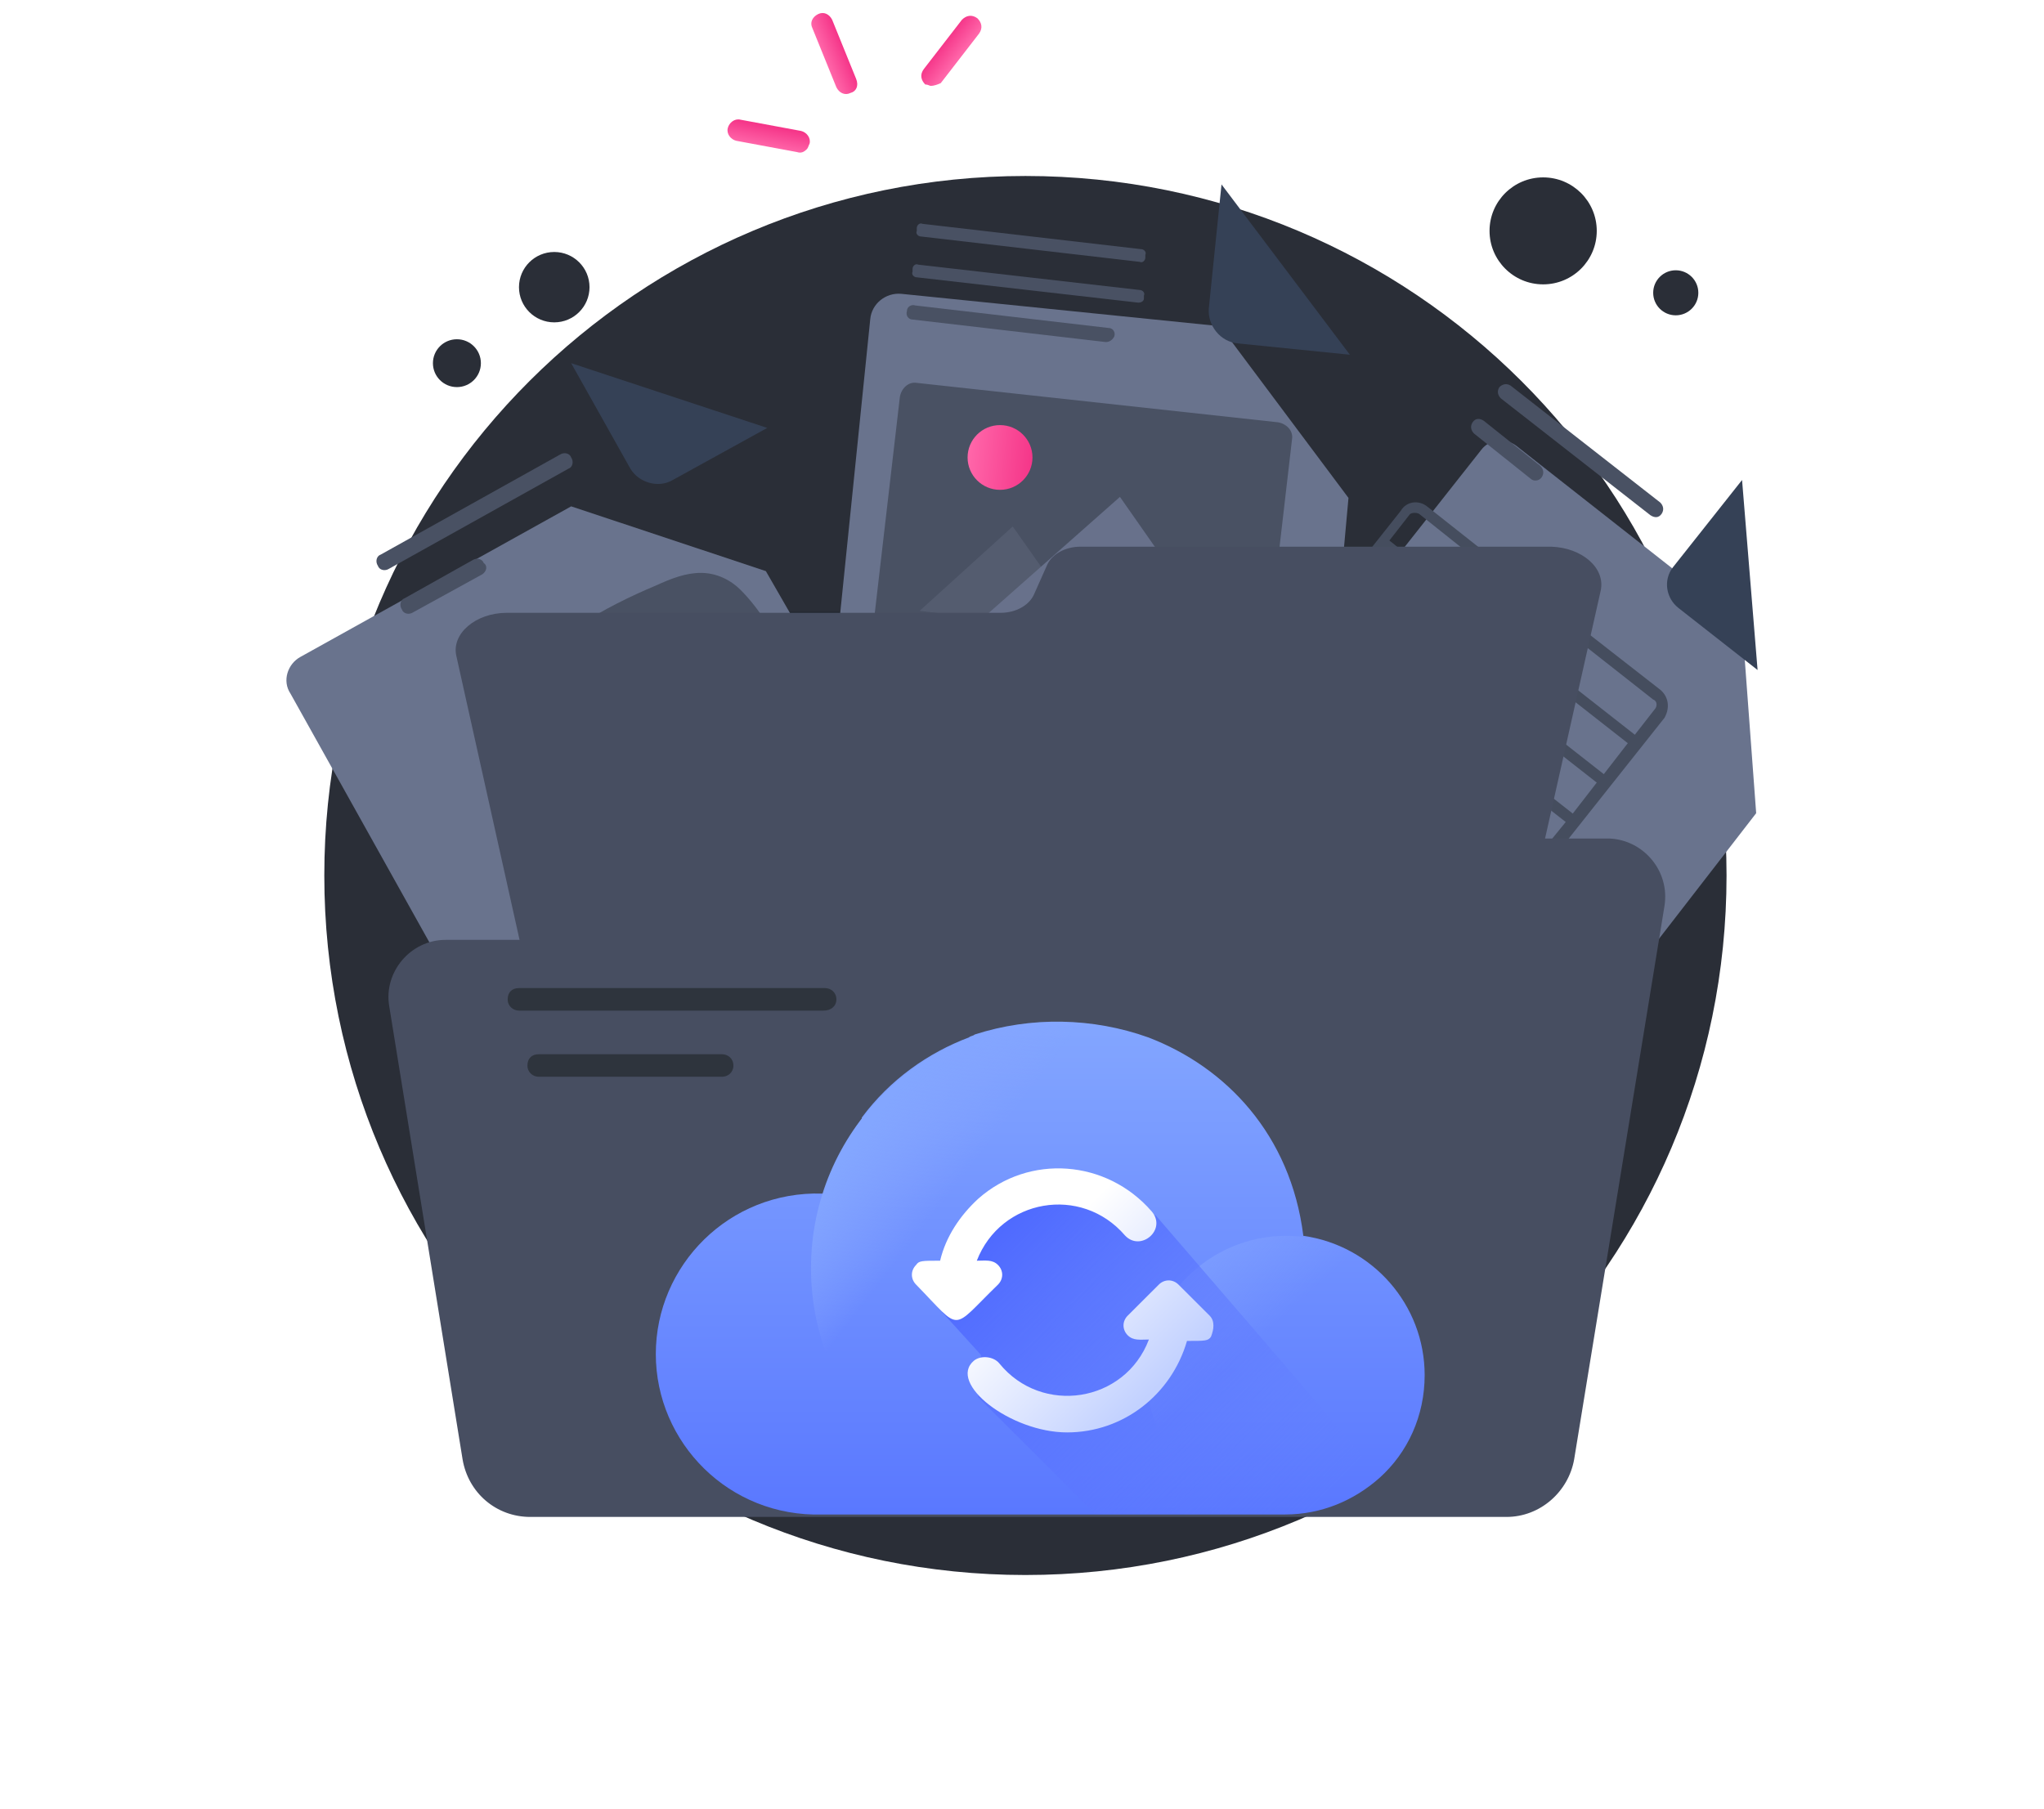<svg width="157" height="139" viewBox="0 0 157 139" fill="none" xmlns="http://www.w3.org/2000/svg">
<path d="M118.53 21.846C120.804 21.846 122.647 20.006 122.647 17.737C122.647 15.467 120.804 13.628 118.53 13.628C116.256 13.628 114.412 15.467 114.412 17.737C114.412 20.006 116.256 21.846 118.53 21.846Z" fill="#2A2E37"/>
<path d="M42.572 24.765C44.068 24.765 45.281 23.555 45.281 22.062C45.281 20.569 44.068 19.359 42.572 19.359C41.076 19.359 39.863 20.569 39.863 22.062C39.863 23.555 41.076 24.765 42.572 24.765Z" fill="#2A2E37"/>
<path d="M35.095 29.739C36.113 29.739 36.937 28.916 36.937 27.901C36.937 26.886 36.113 26.063 35.095 26.063C34.078 26.063 33.253 26.886 33.253 27.901C33.253 28.916 34.078 29.739 35.095 29.739Z" fill="#2A2E37"/>
<path d="M128.715 24.224C129.673 24.224 130.449 23.45 130.449 22.494C130.449 21.539 129.673 20.764 128.715 20.764C127.758 20.764 126.982 21.539 126.982 22.494C126.982 23.45 127.758 24.224 128.715 24.224Z" fill="#2A2E37"/>
<path d="M78.763 121C108.505 121 132.616 96.94 132.616 67.26C132.616 37.58 108.505 13.52 78.763 13.52C49.021 13.52 24.91 37.58 24.91 67.26C24.91 96.94 49.021 121 78.763 121Z" fill="#2A2E37"/>
<g filter="url(#filter0_d)">
<path d="M69.336 41.525L67.927 37.633C67.602 36.659 66.627 36.011 65.652 36.011H40.947C38.888 36.011 37.263 37.633 37.263 39.687V94.833V85.75H121.239V46.823C121.239 44.769 119.613 43.147 117.555 43.147H71.612C70.636 43.147 69.661 42.498 69.336 41.525Z" fill="#1E242D"/>
</g>
<g filter="url(#filter1_d)">
<path d="M58.825 32.875L75.621 62.07C76.162 63.043 75.837 64.34 74.862 64.881L46.256 80.884C45.281 81.425 43.98 81.1 43.439 80.127L22.309 42.282C21.659 41.309 22.092 40.011 23.068 39.471L43.872 27.901L58.825 32.875Z" fill="#69738D"/>
</g>
<path d="M43.655 36.011L29.894 43.688C29.569 43.904 29.136 43.796 29.027 43.471C28.811 43.147 28.919 42.715 29.244 42.606L43.005 34.929C43.33 34.713 43.764 34.821 43.872 35.145C44.089 35.47 43.98 35.902 43.655 36.011Z" fill="#495163"/>
<path d="M37.046 44.12L31.736 47.04C31.411 47.256 30.978 47.148 30.869 46.823C30.653 46.499 30.761 46.066 31.086 45.958L36.287 43.039C36.612 42.823 37.046 42.931 37.154 43.255C37.479 43.471 37.371 43.904 37.046 44.12Z" fill="#495163"/>
<path d="M43.872 27.901L48.423 36.011C49.073 37.092 50.59 37.524 51.674 36.876L58.934 32.875" fill="#354156"/>
<path d="M60.451 50.716C59.584 48.878 58.392 46.823 56.875 45.31C56.116 44.553 55.033 44.012 53.841 44.012C52.649 44.012 51.565 44.445 50.373 44.985C48.315 45.85 46.364 46.823 44.522 48.013C42.788 48.986 40.838 50.067 39.538 51.689C37.804 53.96 38.779 56.339 39.971 58.718C40.838 60.556 42.03 62.61 43.547 64.124C44.739 65.314 46.364 65.746 47.99 65.205C50.048 64.665 53.949 62.502 55.791 61.421C57.417 60.448 59.259 59.474 60.451 58.069C62.726 55.69 61.859 53.311 60.451 50.716ZM46.473 53.203C46.148 52.554 46.364 52.122 47.123 52.23C49.182 52.338 51.24 52.338 53.191 52.446C53.949 52.446 54.166 52.879 53.841 53.527C52.866 55.258 51.891 56.988 50.807 58.826C50.373 59.474 49.94 59.474 49.615 58.934C49.507 58.609 46.798 53.744 46.473 53.203Z" fill="#495163"/>
<g filter="url(#filter2_d)">
<path d="M134.892 51.473L115.821 76.126C115.171 76.992 113.979 77.1 113.112 76.451L89.273 57.745C88.407 57.096 88.298 55.906 88.948 55.041L113.762 23.576C114.412 22.711 115.604 22.602 116.471 23.251L133.808 36.876L134.892 51.473Z" fill="#69738D"/>
</g>
<path d="M103.252 60.772L102.385 60.123C102.168 59.907 102.168 59.691 102.385 59.475C102.601 59.258 102.818 59.258 103.035 59.366L103.902 60.015C104.118 60.123 104.118 60.448 104.01 60.664C103.793 60.88 103.468 60.88 103.252 60.772Z" fill="#454D5E"/>
<path d="M100.868 58.826L95.775 54.825C95.558 54.717 95.558 54.392 95.667 54.176C95.775 53.96 96.1 53.96 96.317 54.068L101.41 58.069C101.626 58.177 101.626 58.501 101.518 58.718C101.41 58.934 101.084 59.042 100.868 58.826Z" fill="#454D5E"/>
<path d="M126.765 39.579L115.279 30.604C115.063 30.388 114.954 30.064 115.171 29.739C115.388 29.523 115.713 29.415 116.038 29.631L127.524 38.606C127.74 38.822 127.849 39.146 127.632 39.471C127.415 39.795 127.09 39.795 126.765 39.579Z" fill="#495163"/>
<path d="M117.555 36.767L113.22 33.307C113.004 33.091 112.895 32.767 113.112 32.442C113.329 32.118 113.654 32.118 113.979 32.334L118.313 35.794C118.53 36.011 118.638 36.335 118.421 36.659C118.205 36.984 117.771 36.984 117.555 36.767Z" fill="#495163"/>
<path d="M133.808 36.876L128.499 43.58C127.74 44.553 127.957 45.959 128.932 46.715L135 51.473" fill="#354156"/>
<path d="M127.523 52.987L121.564 48.337L115.388 43.471L109.645 38.93C108.995 38.389 108.019 38.498 107.586 39.254L99.351 49.635C98.809 50.284 98.917 51.257 99.567 51.689L117.555 65.854C118.205 66.395 119.18 66.287 119.613 65.53L127.849 55.149C128.282 54.392 128.174 53.527 127.523 52.987ZM108.453 52.879L110.295 50.5L115.821 54.825L113.979 57.204L108.453 52.879ZM113.437 57.853L111.703 60.015L106.177 55.69L107.911 53.527L113.437 57.853ZM118.205 51.797L116.363 54.176L110.837 49.851L112.679 47.472L118.205 51.797ZM113.22 46.715L115.171 44.337L120.697 48.662L118.855 51.041L113.22 46.715ZM123.189 59.474L117.121 54.717L118.963 52.338L125.031 57.096L123.189 59.474ZM110.186 49.202L104.335 44.553L106.177 42.174L112.029 46.823L110.186 49.202ZM103.685 45.31L109.536 49.959L107.694 52.338L101.843 47.688L103.685 45.31ZM116.579 55.366L122.647 60.123L120.805 62.502L114.737 57.745L116.579 55.366ZM127.09 54.501L125.573 56.447L119.505 51.689L121.347 49.31L126.982 53.744C127.307 53.852 127.307 54.284 127.09 54.501ZM108.995 39.471L114.412 43.796L112.57 46.175L106.719 41.525L108.236 39.579C108.344 39.362 108.778 39.362 108.995 39.471ZM100.001 50.067L101.301 48.445L107.152 53.095L105.419 55.258L100.001 50.932C99.784 50.716 99.784 50.284 100.001 50.067ZM118.096 64.989L112.462 60.556L114.196 58.393L120.264 63.151L118.855 64.881C118.638 65.205 118.313 65.205 118.096 64.989Z" fill="#454D5E"/>
<g filter="url(#filter3_d)">
<path d="M103.577 27.252L100.434 61.962C100.326 63.151 99.242 64.016 98.05 63.908L64.243 60.448C63.051 60.34 62.184 59.258 62.293 58.069L66.844 13.52C66.952 12.33 68.036 11.465 69.228 11.573L93.716 14.06L103.577 27.252Z" fill="#69738D"/>
</g>
<path d="M93.825 14.168L92.85 23.684C92.741 24.981 93.716 26.279 95.125 26.387L103.685 27.252" fill="#354156"/>
<path d="M95.883 52.662L68.144 49.527C67.494 49.419 66.952 48.878 67.061 48.229L69.119 30.496C69.228 29.847 69.769 29.306 70.42 29.415L98.159 32.442C98.809 32.55 99.351 33.091 99.242 33.74L97.184 51.473C97.075 52.23 96.534 52.662 95.883 52.662Z" fill="#495163"/>
<path d="M83.422 48.445L70.636 46.932L77.788 40.444L83.422 48.445Z" fill="#545C6F"/>
<path d="M94.041 49.635L75.512 47.472L86.023 38.173L94.041 49.635Z" fill="#68718B"/>
<path d="M76.812 37.632C78.189 37.632 79.305 36.519 79.305 35.145C79.305 33.772 78.189 32.658 76.812 32.658C75.436 32.658 74.32 33.772 74.32 35.145C74.32 36.519 75.436 37.632 76.812 37.632Z" fill="url(#paint0_linear)"/>
<path d="M87.54 20.116L70.745 18.169C70.528 18.169 70.311 17.953 70.419 17.737V17.52C70.419 17.304 70.636 17.088 70.853 17.196L87.648 19.142C87.865 19.142 88.082 19.359 87.973 19.575V19.791C87.973 20.007 87.757 20.224 87.54 20.116Z" fill="#495163"/>
<path d="M87.431 23.251L70.42 21.305C70.203 21.305 69.986 21.089 70.094 20.872V20.656C70.094 20.44 70.311 20.224 70.528 20.332L87.54 22.278C87.757 22.278 87.973 22.494 87.865 22.711V22.927C87.865 23.143 87.648 23.251 87.431 23.251Z" fill="#495163"/>
<path d="M87.972 56.014L66.843 53.636C66.518 53.636 66.301 53.311 66.409 52.987C66.409 52.662 66.735 52.446 67.06 52.554L88.081 54.933C88.406 54.933 88.623 55.258 88.514 55.582C88.514 55.906 88.298 56.123 87.972 56.014Z" fill="#495163"/>
<path d="M84.939 26.279L70.094 24.549C69.769 24.549 69.553 24.224 69.661 23.9C69.661 23.576 69.986 23.36 70.311 23.468L85.156 25.198C85.481 25.198 85.698 25.522 85.589 25.846C85.481 26.063 85.264 26.279 84.939 26.279Z" fill="#495163"/>
<path d="M95.775 60.123L66.41 56.663C66.085 56.663 65.869 56.339 65.977 56.014C65.977 55.69 66.302 55.474 66.627 55.582L95.992 58.934C96.317 58.934 96.534 59.258 96.425 59.583C96.425 59.907 96.1 60.123 95.775 60.123Z" fill="#495163"/>
<path d="M96.208 56.988L90.466 56.339C90.141 56.339 89.924 56.014 90.032 55.69C90.032 55.366 90.357 55.149 90.682 55.258L96.425 55.906C96.75 55.906 96.967 56.231 96.859 56.555C96.75 56.879 96.534 57.096 96.208 56.988Z" fill="url(#paint1_linear)"/>
<g filter="url(#filter4_d)">
<path d="M122.948 62.386L116.725 90.108C116.336 91.73 114.392 93 112.058 93H44.775C42.441 93 40.497 91.801 40.108 90.108L35.052 67.394C34.663 65.701 36.51 64.079 38.941 64.079H76.861C78.028 64.079 79 63.514 79.389 62.739L80.458 60.34C80.847 59.564 81.82 59 82.986 59H119.156C121.49 59.071 123.337 60.622 122.948 62.386Z" fill="#474E61"/>
</g>
<g filter="url(#filter5_d)">
<path d="M127.848 58.609L120.913 101.104C120.48 103.591 118.313 105.538 115.712 105.538H40.73C38.129 105.538 35.962 103.699 35.529 101.104L29.894 66.287C29.461 63.692 31.519 61.205 34.228 61.205H76.487C77.788 61.205 78.871 60.34 79.305 59.15L80.496 55.474C80.93 54.284 82.013 53.419 83.314 53.419H123.622C126.223 53.527 128.282 55.906 127.848 58.609Z" fill="#474E61"/>
</g>
<path d="M109.428 105.646C109.428 108.781 108.128 111.593 105.96 113.539C104.01 115.269 101.518 116.35 98.701 116.35C98.701 116.35 98.159 116.35 84.072 116.35C83.531 116.35 83.097 116.35 82.555 116.35C81.689 116.35 80.822 116.35 79.955 116.35H63.16C56.008 116.567 50.373 110.836 50.373 104.024C50.373 97.212 56.008 91.481 63.16 91.697H63.268C64.026 89.534 65.002 87.588 66.194 85.966C66.194 85.966 66.194 85.966 66.194 85.858C68.361 82.939 71.286 80.884 74.429 79.695C74.537 79.587 74.754 79.587 74.862 79.478C79.196 78.073 83.964 78.181 88.19 79.695C94.15 81.965 99.134 87.156 100.109 94.941C105.419 95.698 109.428 100.239 109.428 105.646Z" fill="url(#paint2_linear)"/>
<path d="M98.809 116.35C104.733 116.35 109.536 111.558 109.536 105.646C109.536 99.734 104.733 94.941 98.809 94.941C92.884 94.941 88.082 99.734 88.082 105.646C88.082 111.558 92.884 116.35 98.809 116.35Z" fill="url(#paint3_linear)"/>
<path d="M81.255 116.35C91.728 116.35 100.218 107.878 100.218 97.428C100.218 86.977 91.728 78.505 81.255 78.505C70.782 78.505 62.293 86.977 62.293 97.428C62.293 107.878 70.782 116.35 81.255 116.35Z" fill="url(#paint4_linear)"/>
<path d="M106.018 113.506C104.067 115.236 101.575 116.317 98.758 116.317C98.758 116.317 98.216 116.317 84.13 116.317L84.021 116.209L75.136 107.342L75.353 104.098L70.152 98.368L76.003 94.475L81.963 90.799L88.789 93.394L98.758 104.963L106.018 113.506Z" fill="url(#paint5_linear)"/>
<path d="M76.653 98.692C77.087 98.259 77.087 97.611 76.653 97.178C76.22 96.746 75.678 96.854 75.028 96.854C76.87 92.096 83.046 91.015 86.405 94.907C87.597 96.205 89.656 94.475 88.464 93.069C84.997 89.068 79.037 88.636 75.136 92.096C73.728 93.394 72.644 95.016 72.211 96.854C70.802 96.854 70.585 96.854 70.368 97.178C69.935 97.611 69.935 98.259 70.368 98.692C73.944 102.368 72.969 102.26 76.653 98.692Z" fill="url(#paint6_linear)"/>
<path d="M92.907 101.071L90.523 98.692C90.089 98.259 89.439 98.259 89.006 98.692L86.622 101.071C86.189 101.503 86.189 102.152 86.622 102.585C87.055 103.017 87.597 102.909 88.247 102.909C86.405 107.775 80.012 108.748 76.761 104.747C76.328 104.206 75.353 104.098 74.811 104.531C72.752 106.261 77.628 110.045 81.963 110.045C86.297 110.045 89.981 107.126 91.173 103.017C92.582 103.017 92.798 103.017 93.015 102.693C93.232 102.152 93.34 101.503 92.907 101.071Z" fill="url(#paint7_linear)"/>
<path d="M65.327 7.14C64.893 7.356 64.46 7.14 64.243 6.708L62.401 2.166C62.184 1.734 62.401 1.301 62.835 1.085C63.268 0.869 63.702 1.085 63.918 1.517L65.76 6.059C65.977 6.599 65.76 7.032 65.327 7.14Z" fill="url(#paint8_linear)"/>
<path d="M61.968 11.465C61.751 11.681 61.534 11.79 61.209 11.681L56.55 10.816C56.116 10.708 55.791 10.276 55.9 9.843C56.008 9.411 56.441 9.086 56.875 9.195L61.534 10.06C61.968 10.168 62.293 10.6 62.184 11.033C62.076 11.249 62.076 11.357 61.968 11.465Z" fill="url(#paint9_linear)"/>
<path d="M71.503 6.599C71.395 6.599 71.286 6.491 71.07 6.491C70.745 6.167 70.636 5.734 70.961 5.302L73.887 1.517C74.212 1.193 74.645 1.085 75.079 1.409C75.404 1.734 75.512 2.166 75.187 2.599L72.261 6.383C72.045 6.491 71.72 6.599 71.503 6.599Z" fill="url(#paint10_linear)"/>
<path d="M63.268 77.64H39.863C39.429 77.64 38.996 77.316 38.996 76.775C38.996 76.235 39.321 75.91 39.863 75.91H63.376C63.81 75.91 64.243 76.235 64.243 76.775C64.243 77.316 63.81 77.64 63.268 77.64Z" fill="#2E343D"/>
<path d="M55.466 82.722H41.38C40.946 82.722 40.513 82.398 40.513 81.857C40.513 81.317 40.838 80.992 41.38 80.992H55.466C55.9 80.992 56.333 81.317 56.333 81.857C56.333 82.398 55.9 82.722 55.466 82.722Z" fill="#2E343D"/>
<defs>
<filter id="filter0_d" x="15.262" y="25.011" width="127.976" height="102.822" filterUnits="userSpaceOnUse" color-interpolation-filters="sRGB">
<feFlood flood-opacity="0" result="BackgroundImageFix"/>
<feColorMatrix in="SourceAlpha" type="matrix" values="0 0 0 0 0 0 0 0 0 0 0 0 0 0 0 0 0 0 127 0"/>
<feOffset dy="11"/>
<feGaussianBlur stdDeviation="11"/>
<feColorMatrix type="matrix" values="0 0 0 0 0.398 0 0 0 0 0.477 0 0 0 0 0.575 0 0 0 0.18 0"/>
<feBlend mode="normal" in2="BackgroundImageFix" result="effect1_dropShadow"/>
<feBlend mode="normal" in="SourceGraphic" in2="effect1_dropShadow" result="shape"/>
</filter>
<filter id="filter1_d" x="0" y="16.901" width="97.882" height="97.244" filterUnits="userSpaceOnUse" color-interpolation-filters="sRGB">
<feFlood flood-opacity="0" result="BackgroundImageFix"/>
<feColorMatrix in="SourceAlpha" type="matrix" values="0 0 0 0 0 0 0 0 0 0 0 0 0 0 0 0 0 0 127 0"/>
<feOffset dy="11"/>
<feGaussianBlur stdDeviation="11"/>
<feColorMatrix type="matrix" values="0 0 0 0 0.398 0 0 0 0 0.477 0 0 0 0 0.575 0 0 0 0.18 0"/>
<feBlend mode="normal" in2="BackgroundImageFix" result="effect1_dropShadow"/>
<feBlend mode="normal" in="SourceGraphic" in2="effect1_dropShadow" result="shape"/>
</filter>
<filter id="filter2_d" x="66.531" y="11.834" width="90.361" height="98.034" filterUnits="userSpaceOnUse" color-interpolation-filters="sRGB">
<feFlood flood-opacity="0" result="BackgroundImageFix"/>
<feColorMatrix in="SourceAlpha" type="matrix" values="0 0 0 0 0 0 0 0 0 0 0 0 0 0 0 0 0 0 127 0"/>
<feOffset dy="11"/>
<feGaussianBlur stdDeviation="11"/>
<feColorMatrix type="matrix" values="0 0 0 0 0.398 0 0 0 0 0.477 0 0 0 0 0.575 0 0 0 0.18 0"/>
<feBlend mode="normal" in2="BackgroundImageFix" result="effect1_dropShadow"/>
<feBlend mode="normal" in="SourceGraphic" in2="effect1_dropShadow" result="shape"/>
</filter>
<filter id="filter3_d" x="40.284" y="0.564" width="85.293" height="96.353" filterUnits="userSpaceOnUse" color-interpolation-filters="sRGB">
<feFlood flood-opacity="0" result="BackgroundImageFix"/>
<feColorMatrix in="SourceAlpha" type="matrix" values="0 0 0 0 0 0 0 0 0 0 0 0 0 0 0 0 0 0 127 0"/>
<feOffset dy="11"/>
<feGaussianBlur stdDeviation="11"/>
<feColorMatrix type="matrix" values="0 0 0 0 0.398 0 0 0 0 0.477 0 0 0 0 0.575 0 0 0 0.18 0"/>
<feBlend mode="normal" in2="BackgroundImageFix" result="effect1_dropShadow"/>
<feBlend mode="normal" in="SourceGraphic" in2="effect1_dropShadow" result="shape"/>
</filter>
<filter id="filter4_d" x="13" y="20" width="132" height="78" filterUnits="userSpaceOnUse" color-interpolation-filters="sRGB">
<feFlood flood-opacity="0" result="BackgroundImageFix"/>
<feColorMatrix in="SourceAlpha" type="matrix" values="0 0 0 0 0 0 0 0 0 0 0 0 0 0 0 0 0 0 127 0"/>
<feOffset dy="-17"/>
<feGaussianBlur stdDeviation="11"/>
<feColorMatrix type="matrix" values="0 0 0 0 0 0 0 0 0 0 0 0 0 0 0 0 0 0 0.18 0"/>
<feBlend mode="normal" in2="BackgroundImageFix" result="effect1_dropShadow"/>
<feBlend mode="normal" in="SourceGraphic" in2="effect1_dropShadow" result="shape"/>
</filter>
<filter id="filter5_d" x="7.836" y="42.419" width="142.07" height="96.118" filterUnits="userSpaceOnUse" color-interpolation-filters="sRGB">
<feFlood flood-opacity="0" result="BackgroundImageFix"/>
<feColorMatrix in="SourceAlpha" type="matrix" values="0 0 0 0 0 0 0 0 0 0 0 0 0 0 0 0 0 0 127 0"/>
<feOffset dy="11"/>
<feGaussianBlur stdDeviation="11"/>
<feColorMatrix type="matrix" values="0 0 0 0 0 0 0 0 0 0 0 0 0 0 0 0 0 0 0.18 0"/>
<feBlend mode="normal" in2="BackgroundImageFix" result="effect1_dropShadow"/>
<feBlend mode="normal" in="SourceGraphic" in2="effect1_dropShadow" result="shape"/>
</filter>
<linearGradient id="paint0_linear" x1="74.431" y1="34.919" x2="79.28" y2="35.478" gradientUnits="userSpaceOnUse">
<stop stop-color="#FF66A9"/>
<stop offset="1" stop-color="#F53689"/>
</linearGradient>
<linearGradient id="paint1_linear" x1="89.96" y1="55.765" x2="96.784" y2="56.552" gradientUnits="userSpaceOnUse">
<stop stop-color="#83A6FF"/>
<stop offset="1" stop-color="#5A78FF"/>
</linearGradient>
<linearGradient id="paint2_linear" x1="79.945" y1="78.35" x2="79.945" y2="116.294" gradientUnits="userSpaceOnUse">
<stop stop-color="#83A6FF"/>
<stop offset="1" stop-color="#5A78FF"/>
</linearGradient>
<linearGradient id="paint3_linear" x1="86.958" y1="92.769" x2="96.42" y2="103.114" gradientUnits="userSpaceOnUse">
<stop stop-color="#83A6FF"/>
<stop offset="1" stop-color="#87A5FF" stop-opacity="0"/>
</linearGradient>
<linearGradient id="paint4_linear" x1="66.905" y1="86.335" x2="73.263" y2="91.247" gradientUnits="userSpaceOnUse">
<stop stop-color="#83A6FF"/>
<stop offset="1" stop-color="#87A5FF" stop-opacity="0"/>
</linearGradient>
<linearGradient id="paint5_linear" x1="76.38" y1="94.814" x2="99.086" y2="117.568" gradientUnits="userSpaceOnUse">
<stop stop-color="#4F6AFF"/>
<stop offset="1" stop-color="#657EFF" stop-opacity="0"/>
</linearGradient>
<linearGradient id="paint6_linear" x1="89.605" y1="106.03" x2="79.879" y2="96.285" gradientUnits="userSpaceOnUse">
<stop offset="0.011" stop-color="#C2D1FF"/>
<stop offset="1" stop-color="white"/>
</linearGradient>
<linearGradient id="paint7_linear" x1="87.746" y1="107.885" x2="78.02" y2="98.14" gradientUnits="userSpaceOnUse">
<stop offset="0.011" stop-color="#C2D1FF"/>
<stop offset="1" stop-color="white"/>
</linearGradient>
<linearGradient id="paint8_linear" x1="63.333" y1="4.48" x2="64.833" y2="3.857" gradientUnits="userSpaceOnUse">
<stop stop-color="#FF66A9"/>
<stop offset="1" stop-color="#F53689"/>
</linearGradient>
<linearGradient id="paint9_linear" x1="58.85" y1="11.311" x2="59.153" y2="9.716" gradientUnits="userSpaceOnUse">
<stop stop-color="#FF66A9"/>
<stop offset="1" stop-color="#F53689"/>
</linearGradient>
<linearGradient id="paint10_linear" x1="73.67" y1="4.393" x2="72.387" y2="3.396" gradientUnits="userSpaceOnUse">
<stop stop-color="#FF66A9"/>
<stop offset="1" stop-color="#F53689"/>
</linearGradient>
</defs>
</svg>
